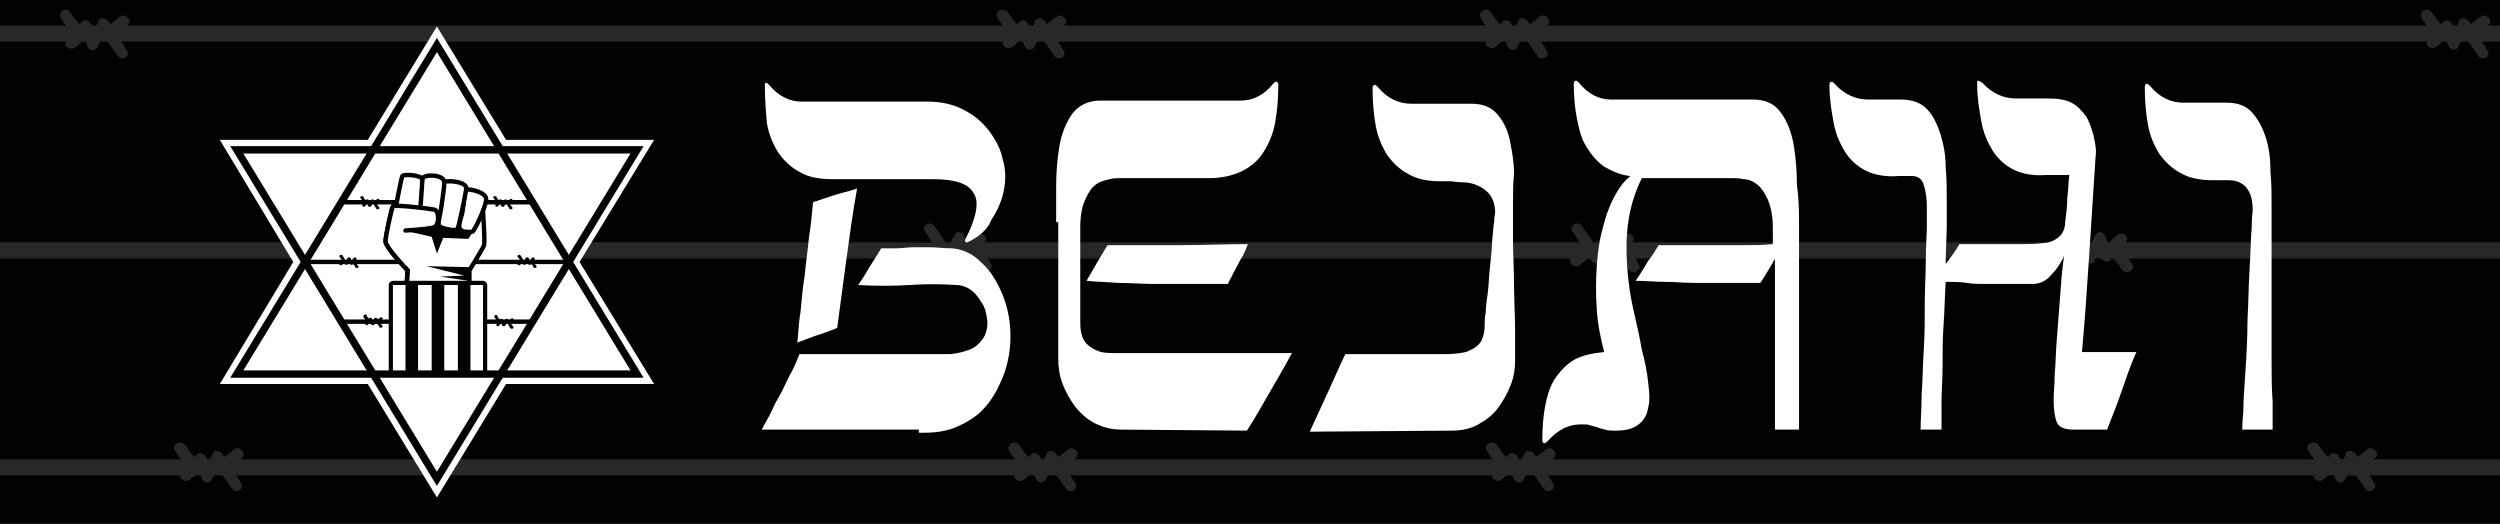 <?xml version="1.0" encoding="utf-8"?>
<!-- Generator: Adobe Illustrator 26.0.1, SVG Export Plug-In . SVG Version: 6.00 Build 0)  -->
<svg version="1.1" id="Слой_1" xmlns="http://www.w3.org/2000/svg" xmlns:xlink="http://www.w3.org/1999/xlink" x="0px" y="0px"
	 viewBox="0 0 238.6 50" style="enable-background:new 0 0 238.6 50;" xml:space="preserve">
<style type="text/css">
	.st0{fill:#020203;}
	.st1{opacity:0.15;}
	.st2{fill:none;stroke:#FFFFFF;stroke-width:1.54;stroke-linecap:round;stroke-linejoin:round;stroke-miterlimit:10;}
	.st3{fill:#FFFFFF;}
	.st4{fill:none;stroke:#FFFFFF;stroke-width:0.704;stroke-miterlimit:10;}
	.st5{clip-path:url(#SVGID_00000021079876178534871820000005383572666674248617_);}
	.st6{fill:none;stroke:#020203;stroke-width:0.422;stroke-linecap:round;stroke-linejoin:round;stroke-miterlimit:10;}
	.st7{fill:#FFFFFF;stroke:#020203;stroke-width:0.422;stroke-linecap:round;stroke-linejoin:round;stroke-miterlimit:10;}
	.st8{fill:none;stroke:#020203;stroke-width:0.704;stroke-miterlimit:10;}
</style>
<g>
	<path class="st0" d="M-6.6-76.7V180H250V-76.7H-6.6z"/>
	<g class="st1">
		<line class="st2" x1="-6.6" y1="3.2" x2="250" y2="3.2"/>
		<line class="st2" x1="250" y1="44.6" x2="-6.6" y2="44.6"/>
		<line class="st2" x1="-6.6" y1="23.9" x2="250" y2="23.9"/>
		<path class="st3" d="M94.6,25.2c-0.3-0.5-0.6-1-1.1-1.3c0.2-0.3,0.4-0.6,0.5-0.8c0.4-0.6-0.4-1-0.8-0.7c-0.4,0.3-0.7,0.6-0.9,1
			c-0.1-0.2-0.1-0.4-0.2-0.7c-0.1-0.5-0.7-0.8-1-0.3c-0.2,0.4-0.4,0.8-0.6,1.1c0,0,0,0,0,0c-0.4-0.6-0.8-1.2-1.3-1.9
			c-0.4-0.6-1.3-0.1-0.9,0.5c0.3,0.5,0.6,1,1,1.5c-0.4,0.3-0.7,0.6-1.1,0.9c-0.5,0.5,0.3,1.2,0.8,0.8c0.3-0.3,0.6-0.5,0.9-0.7
			c0.1,0.1,0.1,0.2,0.2,0.3c0.2,0.3,0.8,0.4,0.9,0c0.1-0.3,0.3-0.6,0.4-0.8c0.1,0.2,0.2,0.4,0.3,0.6c0.2,0.3,0.7,0.4,0.9,0
			c0,0,0-0.1,0.1-0.1c0.4,0.3,0.6,0.7,0.9,1.1C94,26.3,94.9,25.8,94.6,25.2z"/>
		<path class="st3" d="M156.4,25.2c-0.3-0.5-0.6-1-1.1-1.3c0.2-0.3,0.4-0.6,0.5-0.8c0.4-0.6-0.4-1-0.8-0.7c-0.4,0.3-0.7,0.6-0.9,1
			c-0.1-0.2-0.1-0.4-0.2-0.7c-0.1-0.5-0.7-0.8-1-0.3c-0.2,0.4-0.4,0.8-0.6,1.1c0,0,0,0,0,0c-0.4-0.6-0.8-1.2-1.3-1.9
			c-0.4-0.6-1.3-0.1-0.9,0.5c0.3,0.5,0.6,1,1,1.5c-0.4,0.3-0.7,0.6-1.1,0.9c-0.5,0.5,0.3,1.2,0.8,0.8c0.3-0.3,0.6-0.5,0.9-0.7
			c0.1,0.1,0.1,0.2,0.2,0.3c0.2,0.3,0.8,0.4,0.9,0c0.1-0.3,0.3-0.6,0.4-0.8c0.1,0.2,0.2,0.4,0.3,0.6c0.2,0.3,0.7,0.4,0.9,0
			c0,0,0-0.1,0.1-0.1c0.4,0.3,0.6,0.7,0.9,1.1C155.8,26.3,156.8,25.8,156.4,25.2z"/>
		<g>
			<path class="st3" d="M46.3,25.2c-0.3-0.5-0.6-1-1.1-1.3c0.2-0.3,0.4-0.6,0.5-0.8c0.4-0.6-0.4-1-0.8-0.7c-0.4,0.3-0.7,0.6-0.9,1
				c-0.1-0.2-0.1-0.4-0.2-0.7c-0.1-0.5-0.7-0.8-1-0.3c-0.2,0.4-0.4,0.8-0.6,1.1c0,0,0,0,0,0c-0.4-0.6-0.8-1.2-1.3-1.9
				c-0.4-0.6-1.3-0.1-0.9,0.5c0.3,0.5,0.6,1,1,1.5c-0.4,0.3-0.7,0.6-1.1,0.9c-0.5,0.5,0.3,1.2,0.8,0.8c0.3-0.3,0.6-0.5,0.9-0.7
				c0.1,0.1,0.1,0.2,0.2,0.3c0.2,0.3,0.8,0.4,0.9,0c0.1-0.3,0.3-0.6,0.4-0.8c0.1,0.2,0.2,0.4,0.3,0.6c0.2,0.3,0.7,0.4,0.9,0
				c0,0,0-0.1,0.1-0.1c0.4,0.3,0.6,0.7,0.9,1.1C45.7,26.3,46.6,25.8,46.3,25.2z"/>
			<path class="st3" d="M203.5,25.2c-0.3-0.5-0.6-1-1.1-1.3c0.2-0.3,0.4-0.6,0.5-0.8c0.4-0.6-0.4-1-0.8-0.7c-0.4,0.3-0.7,0.6-0.9,1
				c-0.1-0.2-0.1-0.4-0.2-0.7c-0.1-0.5-0.7-0.8-1-0.3c-0.2,0.4-0.4,0.8-0.6,1.1c0,0,0,0,0,0c-0.4-0.6-0.8-1.2-1.3-1.9
				c-0.4-0.6-1.3-0.1-0.9,0.5c0.3,0.5,0.6,1,1,1.5c-0.4,0.3-0.7,0.6-1.1,0.9c-0.5,0.5,0.3,1.2,0.8,0.8c0.3-0.3,0.6-0.5,0.9-0.7
				c0.1,0.1,0.1,0.2,0.2,0.3c0.2,0.3,0.8,0.4,0.9,0c0.1-0.3,0.3-0.6,0.4-0.8c0.1,0.2,0.2,0.4,0.3,0.6c0.2,0.3,0.7,0.4,0.9,0
				c0,0,0-0.1,0.1-0.1c0.4,0.3,0.6,0.7,0.9,1.1C202.9,26.3,203.9,25.8,203.5,25.2z"/>
		</g>
		<path class="st3" d="M141.9,43c0.3,0.5,0.6,1,1.1,1.3c-0.2,0.3-0.4,0.6-0.5,0.8c-0.4,0.6,0.4,1,0.8,0.7c0.4-0.3,0.7-0.6,0.9-1
			c0.1,0.2,0.1,0.4,0.2,0.7c0.1,0.5,0.7,0.8,1,0.3c0.2-0.4,0.4-0.8,0.6-1.1c0,0,0,0,0,0c0.4,0.6,0.8,1.2,1.3,1.9
			c0.4,0.6,1.3,0.1,0.9-0.5c-0.3-0.5-0.6-1-1-1.5c0.4-0.3,0.7-0.6,1.1-0.9c0.5-0.5-0.3-1.2-0.8-0.8c-0.3,0.3-0.6,0.5-0.9,0.7
			c-0.1-0.1-0.1-0.2-0.2-0.3c-0.2-0.3-0.8-0.4-0.9,0c-0.1,0.3-0.3,0.6-0.4,0.8c-0.1-0.2-0.2-0.4-0.3-0.6c-0.2-0.3-0.7-0.4-0.9,0
			c0,0,0,0.1-0.1,0.1c-0.4-0.3-0.6-0.7-0.9-1.1C142.5,41.9,141.5,42.4,141.9,43z"/>
		<g>
			<path class="st3" d="M220.3,43c0.3,0.5,0.6,1,1.1,1.3c-0.2,0.3-0.4,0.6-0.5,0.8c-0.4,0.6,0.4,1,0.8,0.7c0.4-0.3,0.7-0.6,0.9-1
				c0.1,0.2,0.1,0.4,0.2,0.7c0.1,0.5,0.7,0.8,1,0.3c0.2-0.4,0.4-0.8,0.6-1.1c0,0,0,0,0,0c0.4,0.6,0.8,1.2,1.3,1.9
				c0.4,0.6,1.3,0.1,0.9-0.5c-0.3-0.5-0.6-1-1-1.5c0.4-0.3,0.7-0.6,1.1-0.9c0.5-0.5-0.3-1.2-0.8-0.8c-0.3,0.3-0.6,0.5-0.9,0.7
				c-0.1-0.1-0.1-0.2-0.2-0.3c-0.2-0.3-0.8-0.4-0.9,0c-0.1,0.3-0.3,0.6-0.4,0.8c-0.1-0.2-0.2-0.4-0.3-0.6c-0.2-0.3-0.7-0.4-0.9,0
				c0,0,0,0.1-0.1,0.1c-0.4-0.3-0.6-0.7-0.9-1.1C220.9,41.9,219.9,42.4,220.3,43z"/>
			<path class="st3" d="M16.7,43c0.3,0.5,0.6,1,1.1,1.3c-0.2,0.3-0.4,0.6-0.5,0.8c-0.4,0.6,0.4,1,0.8,0.7c0.4-0.3,0.7-0.6,0.9-1
				c0.1,0.2,0.1,0.4,0.2,0.7c0.1,0.5,0.7,0.8,1,0.3c0.2-0.4,0.4-0.8,0.6-1.1c0,0,0,0,0,0c0.4,0.6,0.8,1.2,1.3,1.9
				c0.4,0.6,1.3,0.1,0.9-0.5c-0.3-0.5-0.6-1-1-1.5c0.4-0.3,0.7-0.6,1.1-0.9c0.5-0.5-0.3-1.2-0.8-0.8c-0.3,0.3-0.6,0.5-0.9,0.7
				c-0.1-0.1-0.1-0.2-0.2-0.3c-0.2-0.3-0.8-0.4-0.9,0c-0.1,0.3-0.3,0.6-0.4,0.8c-0.1-0.2-0.2-0.4-0.3-0.6c-0.2-0.3-0.7-0.4-0.9,0
				c0,0,0,0.1-0.1,0.1c-0.4-0.3-0.6-0.7-0.9-1.1C17.3,41.9,16.3,42.4,16.7,43z"/>
		</g>
		<path class="st3" d="M96.3,43c0.3,0.5,0.6,1,1.1,1.3c-0.2,0.3-0.4,0.6-0.5,0.8c-0.4,0.6,0.4,1,0.8,0.7c0.4-0.3,0.7-0.6,0.9-1
			c0.1,0.2,0.1,0.4,0.2,0.7c0.1,0.5,0.7,0.8,1,0.3c0.2-0.4,0.4-0.8,0.6-1.1c0,0,0,0,0,0c0.4,0.6,0.8,1.2,1.3,1.9
			c0.4,0.6,1.3,0.1,0.9-0.5c-0.3-0.5-0.6-1-1-1.5c0.4-0.3,0.7-0.6,1.1-0.9c0.5-0.5-0.3-1.2-0.8-0.8c-0.3,0.3-0.6,0.5-0.9,0.7
			c-0.1-0.1-0.1-0.2-0.2-0.3c-0.2-0.3-0.8-0.4-0.9,0c-0.1,0.3-0.3,0.6-0.4,0.8c-0.1-0.2-0.2-0.4-0.3-0.6c-0.2-0.3-0.7-0.4-0.9,0
			c0,0,0,0.1-0.1,0.1c-0.4-0.3-0.6-0.7-0.9-1.1C96.9,41.9,96,42.4,96.3,43z"/>
		<path class="st3" d="M141.3,1.7c0.3,0.5,0.6,1,1.1,1.3c-0.2,0.3-0.4,0.6-0.5,0.8c-0.4,0.6,0.4,1,0.8,0.7c0.4-0.3,0.7-0.6,0.9-1
			c0.1,0.2,0.1,0.4,0.2,0.7c0.1,0.5,0.7,0.8,1,0.3c0.2-0.4,0.4-0.8,0.6-1.1c0,0,0,0,0,0c0.4,0.6,0.8,1.2,1.3,1.9
			c0.4,0.6,1.3,0.1,0.9-0.5c-0.3-0.5-0.6-1-1-1.5c0.4-0.3,0.7-0.6,1.1-0.9c0.5-0.5-0.3-1.2-0.8-0.8c-0.3,0.3-0.6,0.5-0.9,0.7
			c-0.1-0.1-0.1-0.2-0.2-0.3c-0.2-0.3-0.8-0.4-0.9,0c-0.1,0.3-0.3,0.6-0.4,0.8c-0.1-0.2-0.2-0.4-0.3-0.6c-0.2-0.3-0.7-0.4-0.9,0
			c0,0,0,0.1-0.1,0.1c-0.4-0.3-0.6-0.7-0.9-1.1C141.9,0.6,141,1.1,141.3,1.7z"/>
		<path class="st3" d="M95.2,1.7c0.3,0.5,0.6,1,1.1,1.3c-0.2,0.3-0.4,0.6-0.5,0.8c-0.4,0.6,0.4,1,0.8,0.7c0.4-0.3,0.7-0.6,0.9-1
			c0.1,0.2,0.1,0.4,0.2,0.7c0.1,0.5,0.7,0.8,1,0.3c0.2-0.4,0.4-0.8,0.6-1.1c0,0,0,0,0,0c0.4,0.6,0.8,1.2,1.3,1.9
			c0.4,0.6,1.3,0.1,0.9-0.5c-0.3-0.5-0.6-1-1-1.5c0.4-0.3,0.7-0.6,1.1-0.9c0.5-0.5-0.3-1.2-0.8-0.8c-0.3,0.3-0.6,0.5-0.9,0.7
			c-0.1-0.1-0.1-0.2-0.2-0.3c-0.2-0.3-0.8-0.4-0.9,0c-0.1,0.3-0.3,0.6-0.4,0.8c-0.1-0.2-0.2-0.4-0.3-0.6c-0.2-0.3-0.7-0.4-0.9,0
			c0,0,0,0.1-0.1,0.1c-0.4-0.3-0.6-0.7-0.9-1.1C95.8,0.6,94.8,1.1,95.2,1.7z"/>
		<g>
			<path class="st3" d="M231.1,1.7c0.3,0.5,0.6,1,1.1,1.3c-0.2,0.3-0.4,0.6-0.5,0.8c-0.4,0.6,0.4,1,0.8,0.7c0.4-0.3,0.7-0.6,0.9-1
				c0.1,0.2,0.1,0.4,0.2,0.7c0.1,0.5,0.7,0.8,1,0.3c0.2-0.4,0.4-0.8,0.6-1.1c0,0,0,0,0,0c0.4,0.6,0.8,1.2,1.3,1.9
				c0.4,0.6,1.3,0.1,0.9-0.5c-0.3-0.5-0.6-1-1-1.5c0.4-0.3,0.7-0.6,1.1-0.9c0.5-0.5-0.3-1.2-0.8-0.8c-0.3,0.3-0.6,0.5-0.9,0.7
				c-0.1-0.1-0.1-0.2-0.2-0.3c-0.2-0.3-0.8-0.4-0.9,0c-0.1,0.3-0.3,0.6-0.4,0.8c-0.1-0.2-0.2-0.4-0.3-0.6c-0.2-0.3-0.7-0.4-0.9,0
				c0,0,0,0.1-0.1,0.1c-0.4-0.3-0.6-0.7-0.9-1.1C231.7,0.6,230.8,1.1,231.1,1.7z"/>
			<path class="st3" d="M5.8,1.7c0.3,0.5,0.6,1,1.1,1.3C6.7,3.3,6.5,3.6,6.3,3.9C6,4.4,6.7,4.9,7.2,4.5c0.4-0.3,0.7-0.6,0.9-1
				C8.2,3.8,8.2,4,8.3,4.2C8.3,4.8,9,5,9.3,4.5c0.2-0.4,0.4-0.8,0.6-1.1c0,0,0,0,0,0c0.4,0.6,0.8,1.2,1.3,1.9
				c0.4,0.6,1.3,0.1,0.9-0.5c-0.3-0.5-0.6-1-1-1.5c0.4-0.3,0.7-0.6,1.1-0.9c0.5-0.5-0.3-1.2-0.8-0.8c-0.3,0.3-0.6,0.5-0.9,0.7
				c-0.1-0.1-0.1-0.2-0.2-0.3c-0.2-0.3-0.8-0.4-0.9,0C9.3,2.3,9.1,2.5,9,2.8C8.9,2.6,8.7,2.4,8.6,2.2c-0.2-0.3-0.7-0.4-0.9,0
				c0,0,0,0.1-0.1,0.1C7.3,2,7,1.6,6.7,1.2C6.4,0.6,5.5,1.1,5.8,1.7z"/>
		</g>
		<line class="st2" x1="-6.6" y1="65.3" x2="250" y2="65.3"/>
		<line class="st2" x1="-6.6" y1="-58.9" x2="250" y2="-58.9"/>
		<line class="st2" x1="250" y1="-17.5" x2="-6.6" y2="-17.5"/>
		<line class="st2" x1="-6.6" y1="-38.2" x2="250" y2="-38.2"/>
		<path class="st3" d="M94.6-36.9c-0.3-0.5-0.6-1-1.1-1.3c0.2-0.3,0.4-0.6,0.5-0.8c0.4-0.6-0.4-1-0.8-0.7c-0.4,0.3-0.7,0.6-0.9,1
			c-0.1-0.2-0.1-0.4-0.2-0.7c-0.1-0.5-0.7-0.8-1-0.3c-0.2,0.4-0.4,0.8-0.6,1.1c0,0,0,0,0,0c-0.4-0.6-0.8-1.2-1.3-1.9
			c-0.4-0.6-1.3-0.1-0.9,0.5c0.3,0.5,0.6,1,1,1.5c-0.4,0.3-0.7,0.6-1.1,0.9c-0.5,0.5,0.3,1.2,0.8,0.8c0.3-0.3,0.6-0.5,0.9-0.7
			c0.1,0.1,0.1,0.2,0.2,0.3c0.2,0.3,0.8,0.4,0.9,0c0.1-0.3,0.3-0.6,0.4-0.8c0.1,0.2,0.2,0.4,0.3,0.6c0.2,0.3,0.7,0.4,0.9,0
			c0,0,0-0.1,0.1-0.1c0.4,0.3,0.6,0.7,0.9,1.1C94-35.7,94.9-36.3,94.6-36.9z"/>
		<path class="st3" d="M156.4-36.9c-0.3-0.5-0.6-1-1.1-1.3c0.2-0.3,0.4-0.6,0.5-0.8c0.4-0.6-0.4-1-0.8-0.7c-0.4,0.3-0.7,0.6-0.9,1
			c-0.1-0.2-0.1-0.4-0.2-0.7c-0.1-0.5-0.7-0.8-1-0.3c-0.2,0.4-0.4,0.8-0.6,1.1c0,0,0,0,0,0c-0.4-0.6-0.8-1.2-1.3-1.9
			c-0.4-0.6-1.3-0.1-0.9,0.5c0.3,0.5,0.6,1,1,1.5c-0.4,0.3-0.7,0.6-1.1,0.9c-0.5,0.5,0.3,1.2,0.8,0.8c0.3-0.3,0.6-0.5,0.9-0.7
			c0.1,0.1,0.1,0.2,0.2,0.3c0.2,0.3,0.8,0.4,0.9,0c0.1-0.3,0.3-0.6,0.4-0.8c0.1,0.2,0.2,0.4,0.3,0.6c0.2,0.3,0.7,0.4,0.9,0
			c0,0,0-0.1,0.1-0.1c0.4,0.3,0.6,0.7,0.9,1.1C155.8-35.7,156.8-36.3,156.4-36.9z"/>
		<g>
			<path class="st3" d="M46.3-36.9c-0.3-0.5-0.6-1-1.1-1.3c0.2-0.3,0.4-0.6,0.5-0.8c0.4-0.6-0.4-1-0.8-0.7c-0.4,0.3-0.7,0.6-0.9,1
				c-0.1-0.2-0.1-0.4-0.2-0.7c-0.1-0.5-0.7-0.8-1-0.3c-0.2,0.4-0.4,0.8-0.6,1.1c0,0,0,0,0,0c-0.4-0.6-0.8-1.2-1.3-1.9
				c-0.4-0.6-1.3-0.1-0.9,0.5c0.3,0.5,0.6,1,1,1.5c-0.4,0.3-0.7,0.6-1.1,0.9c-0.5,0.5,0.3,1.2,0.8,0.8c0.3-0.3,0.6-0.5,0.9-0.7
				c0.1,0.1,0.1,0.2,0.2,0.3c0.2,0.3,0.8,0.4,0.9,0c0.1-0.3,0.3-0.6,0.4-0.8c0.1,0.2,0.2,0.4,0.3,0.6c0.2,0.3,0.7,0.4,0.9,0
				c0,0,0-0.1,0.1-0.1c0.4,0.3,0.6,0.7,0.9,1.1C45.7-35.7,46.6-36.3,46.3-36.9z"/>
			<path class="st3" d="M203.5-36.9c-0.3-0.5-0.6-1-1.1-1.3c0.2-0.3,0.4-0.6,0.5-0.8c0.4-0.6-0.4-1-0.8-0.7c-0.4,0.3-0.7,0.6-0.9,1
				c-0.1-0.2-0.1-0.4-0.2-0.7c-0.1-0.5-0.7-0.8-1-0.3c-0.2,0.4-0.4,0.8-0.6,1.1c0,0,0,0,0,0c-0.4-0.6-0.8-1.2-1.3-1.9
				c-0.4-0.6-1.3-0.1-0.9,0.5c0.3,0.5,0.6,1,1,1.5c-0.4,0.3-0.7,0.6-1.1,0.9c-0.5,0.5,0.3,1.2,0.8,0.8c0.3-0.3,0.6-0.5,0.9-0.7
				c0.1,0.1,0.1,0.2,0.2,0.3c0.2,0.3,0.8,0.4,0.9,0c0.1-0.3,0.3-0.6,0.4-0.8c0.1,0.2,0.2,0.4,0.3,0.6c0.2,0.3,0.7,0.4,0.9,0
				c0,0,0-0.1,0.1-0.1c0.4,0.3,0.6,0.7,0.9,1.1C202.9-35.7,203.9-36.3,203.5-36.9z"/>
		</g>
		<path class="st3" d="M141.9-19.1c0.3,0.5,0.6,1,1.1,1.3c-0.2,0.3-0.4,0.6-0.5,0.8c-0.4,0.6,0.4,1,0.8,0.7c0.4-0.3,0.7-0.6,0.9-1
			c0.1,0.2,0.1,0.4,0.2,0.7c0.1,0.5,0.7,0.8,1,0.3c0.2-0.4,0.4-0.8,0.6-1.1c0,0,0,0,0,0c0.4,0.6,0.8,1.2,1.3,1.9
			c0.4,0.6,1.3,0.1,0.9-0.5c-0.3-0.5-0.6-1-1-1.5c0.4-0.3,0.7-0.6,1.1-0.9c0.5-0.5-0.3-1.2-0.8-0.8c-0.3,0.3-0.6,0.5-0.9,0.7
			c-0.1-0.1-0.1-0.2-0.2-0.3c-0.2-0.3-0.8-0.4-0.9,0c-0.1,0.3-0.3,0.6-0.4,0.8c-0.1-0.2-0.2-0.4-0.3-0.6c-0.2-0.3-0.7-0.4-0.9,0
			c0,0,0,0.1-0.1,0.1c-0.4-0.3-0.6-0.7-0.9-1.1C142.5-20.2,141.5-19.7,141.9-19.1z"/>
		<g>
			<path class="st3" d="M220.3-19.1c0.3,0.5,0.6,1,1.1,1.3c-0.2,0.3-0.4,0.6-0.5,0.8c-0.4,0.6,0.4,1,0.8,0.7c0.4-0.3,0.7-0.6,0.9-1
				c0.1,0.2,0.1,0.4,0.2,0.7c0.1,0.5,0.7,0.8,1,0.3c0.2-0.4,0.4-0.8,0.6-1.1c0,0,0,0,0,0c0.4,0.6,0.8,1.2,1.3,1.9
				c0.4,0.6,1.3,0.1,0.9-0.5c-0.3-0.5-0.6-1-1-1.5c0.4-0.3,0.7-0.6,1.1-0.9c0.5-0.5-0.3-1.2-0.8-0.8c-0.3,0.3-0.6,0.5-0.9,0.7
				c-0.1-0.1-0.1-0.2-0.2-0.3c-0.2-0.3-0.8-0.4-0.9,0c-0.1,0.3-0.3,0.6-0.4,0.8c-0.1-0.2-0.2-0.4-0.3-0.6c-0.2-0.3-0.7-0.4-0.9,0
				c0,0,0,0.1-0.1,0.1c-0.4-0.3-0.6-0.7-0.9-1.1C220.9-20.2,219.9-19.7,220.3-19.1z"/>
			<path class="st3" d="M16.7-19.1c0.3,0.5,0.6,1,1.1,1.3c-0.2,0.3-0.4,0.6-0.5,0.8c-0.4,0.6,0.4,1,0.8,0.7c0.4-0.3,0.7-0.6,0.9-1
				c0.1,0.2,0.1,0.4,0.2,0.7c0.1,0.5,0.7,0.8,1,0.3c0.2-0.4,0.4-0.8,0.6-1.1c0,0,0,0,0,0c0.4,0.6,0.8,1.2,1.3,1.9
				c0.4,0.6,1.3,0.1,0.9-0.5c-0.3-0.5-0.6-1-1-1.5c0.4-0.3,0.7-0.6,1.1-0.9c0.5-0.5-0.3-1.2-0.8-0.8c-0.3,0.3-0.6,0.5-0.9,0.7
				c-0.1-0.1-0.1-0.2-0.2-0.3c-0.2-0.3-0.8-0.4-0.9,0c-0.1,0.3-0.3,0.6-0.4,0.8c-0.1-0.2-0.2-0.4-0.3-0.6c-0.2-0.3-0.7-0.4-0.9,0
				c0,0,0,0.1-0.1,0.1c-0.4-0.3-0.6-0.7-0.9-1.1C17.3-20.2,16.3-19.7,16.7-19.1z"/>
		</g>
		<path class="st3" d="M96.3-19.1c0.3,0.5,0.6,1,1.1,1.3c-0.2,0.3-0.4,0.6-0.5,0.8c-0.4,0.6,0.4,1,0.8,0.7c0.4-0.3,0.7-0.6,0.9-1
			c0.1,0.2,0.1,0.4,0.2,0.7c0.1,0.5,0.7,0.8,1,0.3c0.2-0.4,0.4-0.8,0.6-1.1c0,0,0,0,0,0c0.4,0.6,0.8,1.2,1.3,1.9
			c0.4,0.6,1.3,0.1,0.9-0.5c-0.3-0.5-0.6-1-1-1.5c0.4-0.3,0.7-0.6,1.1-0.9c0.5-0.5-0.3-1.2-0.8-0.8c-0.3,0.3-0.6,0.5-0.9,0.7
			c-0.1-0.1-0.1-0.2-0.2-0.3c-0.2-0.3-0.8-0.4-0.9,0c-0.1,0.3-0.3,0.6-0.4,0.8c-0.1-0.2-0.2-0.4-0.3-0.6c-0.2-0.3-0.7-0.4-0.9,0
			c0,0,0,0.1-0.1,0.1c-0.4-0.3-0.6-0.7-0.9-1.1C96.9-20.2,96-19.7,96.3-19.1z"/>
		<path class="st3" d="M141.3-60.4c0.3,0.5,0.6,1,1.1,1.3c-0.2,0.3-0.4,0.6-0.5,0.8c-0.4,0.6,0.4,1,0.8,0.7c0.4-0.3,0.7-0.6,0.9-1
			c0.1,0.2,0.1,0.4,0.2,0.7c0.1,0.5,0.7,0.8,1,0.3c0.2-0.4,0.4-0.8,0.6-1.1c0,0,0,0,0,0c0.4,0.6,0.8,1.2,1.3,1.9
			c0.4,0.6,1.3,0.1,0.9-0.5c-0.3-0.5-0.6-1-1-1.5c0.4-0.3,0.7-0.6,1.1-0.9c0.5-0.5-0.3-1.2-0.8-0.8c-0.3,0.3-0.6,0.5-0.9,0.7
			c-0.1-0.1-0.1-0.2-0.2-0.3c-0.2-0.3-0.8-0.4-0.9,0c-0.1,0.3-0.3,0.6-0.4,0.8c-0.1-0.2-0.2-0.4-0.3-0.6c-0.2-0.3-0.7-0.4-0.9,0
			c0,0,0,0.1-0.1,0.1c-0.4-0.3-0.6-0.7-0.9-1.1C141.9-61.5,141-61,141.3-60.4z"/>
		<path class="st3" d="M95.2-60.4c0.3,0.5,0.6,1,1.1,1.3c-0.2,0.3-0.4,0.6-0.5,0.8c-0.4,0.6,0.4,1,0.8,0.7c0.4-0.3,0.7-0.6,0.9-1
			c0.1,0.2,0.1,0.4,0.2,0.7c0.1,0.5,0.7,0.8,1,0.3c0.2-0.4,0.4-0.8,0.6-1.1c0,0,0,0,0,0c0.4,0.6,0.8,1.2,1.3,1.9
			c0.4,0.6,1.3,0.1,0.9-0.5c-0.3-0.5-0.6-1-1-1.5c0.4-0.3,0.7-0.6,1.1-0.9c0.5-0.5-0.3-1.2-0.8-0.8c-0.3,0.3-0.6,0.5-0.9,0.7
			c-0.1-0.1-0.1-0.2-0.2-0.3c-0.2-0.3-0.8-0.4-0.9,0c-0.1,0.3-0.3,0.6-0.4,0.8c-0.1-0.2-0.2-0.4-0.3-0.6c-0.2-0.3-0.7-0.4-0.9,0
			c0,0,0,0.1-0.1,0.1c-0.4-0.3-0.6-0.7-0.9-1.1C95.8-61.5,94.8-61,95.2-60.4z"/>
		<g>
			<path class="st3" d="M231.1-60.4c0.3,0.5,0.6,1,1.1,1.3c-0.2,0.3-0.4,0.6-0.5,0.8c-0.4,0.6,0.4,1,0.8,0.7c0.4-0.3,0.7-0.6,0.9-1
				c0.1,0.2,0.1,0.4,0.2,0.7c0.1,0.5,0.7,0.8,1,0.3c0.2-0.4,0.4-0.8,0.6-1.1c0,0,0,0,0,0c0.4,0.6,0.8,1.2,1.3,1.9
				c0.4,0.6,1.3,0.1,0.9-0.5c-0.3-0.5-0.6-1-1-1.5c0.4-0.3,0.7-0.6,1.1-0.9c0.5-0.5-0.3-1.2-0.8-0.8c-0.3,0.3-0.6,0.5-0.9,0.7
				c-0.1-0.1-0.1-0.2-0.2-0.3c-0.2-0.3-0.8-0.4-0.9,0c-0.1,0.3-0.3,0.6-0.4,0.8c-0.1-0.2-0.2-0.4-0.3-0.6c-0.2-0.3-0.7-0.4-0.9,0
				c0,0,0,0.1-0.1,0.1c-0.4-0.3-0.6-0.7-0.9-1.1C231.7-61.5,230.8-61,231.1-60.4z"/>
			<path class="st3" d="M5.8-60.4c0.3,0.5,0.6,1,1.1,1.3c-0.2,0.3-0.4,0.6-0.5,0.8c-0.4,0.6,0.4,1,0.8,0.7c0.4-0.3,0.7-0.6,0.9-1
				c0.1,0.2,0.1,0.4,0.2,0.7c0.1,0.5,0.7,0.8,1,0.3c0.2-0.4,0.4-0.8,0.6-1.1c0,0,0,0,0,0c0.4,0.6,0.8,1.2,1.3,1.9
				c0.4,0.6,1.3,0.1,0.9-0.5c-0.3-0.5-0.6-1-1-1.5c0.4-0.3,0.7-0.6,1.1-0.9c0.5-0.5-0.3-1.2-0.8-0.8c-0.3,0.3-0.6,0.5-0.9,0.7
				c-0.1-0.1-0.1-0.2-0.2-0.3c-0.2-0.3-0.8-0.4-0.9,0c-0.1,0.3-0.3,0.6-0.4,0.8c-0.1-0.2-0.2-0.4-0.3-0.6c-0.2-0.3-0.7-0.4-0.9,0
				c0,0,0,0.1-0.1,0.1c-0.4-0.3-0.6-0.7-0.9-1.1C6.4-61.5,5.5-61,5.8-60.4z"/>
		</g>
		<line class="st2" x1="250" y1="106.7" x2="-6.6" y2="106.7"/>
		<line class="st2" x1="-6.6" y1="86" x2="250" y2="86"/>
		<path class="st3" d="M94.6,87.2c-0.3-0.5-0.6-1-1.1-1.3c0.2-0.3,0.4-0.6,0.5-0.8c0.4-0.6-0.4-1-0.8-0.7c-0.4,0.3-0.7,0.6-0.9,1
			c-0.1-0.2-0.1-0.4-0.2-0.7c-0.1-0.5-0.7-0.8-1-0.3c-0.2,0.4-0.4,0.8-0.6,1.1c0,0,0,0,0,0c-0.4-0.6-0.8-1.2-1.3-1.9
			c-0.4-0.6-1.3-0.1-0.9,0.5c0.3,0.5,0.6,1,1,1.5c-0.4,0.3-0.7,0.6-1.1,0.9c-0.5,0.5,0.3,1.2,0.8,0.8c0.3-0.3,0.6-0.5,0.9-0.7
			c0.1,0.1,0.1,0.2,0.2,0.3c0.2,0.3,0.8,0.4,0.9,0c0.1-0.3,0.3-0.6,0.4-0.8c0.1,0.2,0.2,0.4,0.3,0.6c0.2,0.3,0.7,0.4,0.9,0
			c0,0,0-0.1,0.1-0.1c0.4,0.3,0.6,0.7,0.9,1.1C94,88.4,94.9,87.9,94.6,87.2z"/>
		<path class="st3" d="M156.4,87.2c-0.3-0.5-0.6-1-1.1-1.3c0.2-0.3,0.4-0.6,0.5-0.8c0.4-0.6-0.4-1-0.8-0.7c-0.4,0.3-0.7,0.6-0.9,1
			c-0.1-0.2-0.1-0.4-0.2-0.7c-0.1-0.5-0.7-0.8-1-0.3c-0.2,0.4-0.4,0.8-0.6,1.1c0,0,0,0,0,0c-0.4-0.6-0.8-1.2-1.3-1.9
			c-0.4-0.6-1.3-0.1-0.9,0.5c0.3,0.5,0.6,1,1,1.5c-0.4,0.3-0.7,0.6-1.1,0.9c-0.5,0.5,0.3,1.2,0.8,0.8c0.3-0.3,0.6-0.5,0.9-0.7
			c0.1,0.1,0.1,0.2,0.2,0.3c0.2,0.3,0.8,0.4,0.9,0c0.1-0.3,0.3-0.6,0.4-0.8c0.1,0.2,0.2,0.4,0.3,0.6c0.2,0.3,0.7,0.4,0.9,0
			c0,0,0-0.1,0.1-0.1c0.4,0.3,0.6,0.7,0.9,1.1C155.8,88.4,156.8,87.9,156.4,87.2z"/>
		<g>
			<path class="st3" d="M46.3,87.2c-0.3-0.5-0.6-1-1.1-1.3c0.2-0.3,0.4-0.6,0.5-0.8c0.4-0.6-0.4-1-0.8-0.7c-0.4,0.3-0.7,0.6-0.9,1
				c-0.1-0.2-0.1-0.4-0.2-0.7c-0.1-0.5-0.7-0.8-1-0.3c-0.2,0.4-0.4,0.8-0.6,1.1c0,0,0,0,0,0c-0.4-0.6-0.8-1.2-1.3-1.9
				c-0.4-0.6-1.3-0.1-0.9,0.5c0.3,0.5,0.6,1,1,1.5c-0.4,0.3-0.7,0.6-1.1,0.9c-0.5,0.5,0.3,1.2,0.8,0.8c0.3-0.3,0.6-0.5,0.9-0.7
				c0.1,0.1,0.1,0.2,0.2,0.3c0.2,0.3,0.8,0.4,0.9,0c0.1-0.3,0.3-0.6,0.4-0.8c0.1,0.2,0.2,0.4,0.3,0.6c0.2,0.3,0.7,0.4,0.9,0
				c0,0,0-0.1,0.1-0.1c0.4,0.3,0.6,0.7,0.9,1.1C45.7,88.4,46.6,87.9,46.3,87.2z"/>
			<path class="st3" d="M203.5,87.2c-0.3-0.5-0.6-1-1.1-1.3c0.2-0.3,0.4-0.6,0.5-0.8c0.4-0.6-0.4-1-0.8-0.7c-0.4,0.3-0.7,0.6-0.9,1
				c-0.1-0.2-0.1-0.4-0.2-0.7c-0.1-0.5-0.7-0.8-1-0.3c-0.2,0.4-0.4,0.8-0.6,1.1c0,0,0,0,0,0c-0.4-0.6-0.8-1.2-1.3-1.9
				c-0.4-0.6-1.3-0.1-0.9,0.5c0.3,0.5,0.6,1,1,1.5c-0.4,0.3-0.7,0.6-1.1,0.9c-0.5,0.5,0.3,1.2,0.8,0.8c0.3-0.3,0.6-0.5,0.9-0.7
				c0.1,0.1,0.1,0.2,0.2,0.3c0.2,0.3,0.8,0.4,0.9,0c0.1-0.3,0.3-0.6,0.4-0.8c0.1,0.2,0.2,0.4,0.3,0.6c0.2,0.3,0.7,0.4,0.9,0
				c0,0,0-0.1,0.1-0.1c0.4,0.3,0.6,0.7,0.9,1.1C202.9,88.4,203.9,87.9,203.5,87.2z"/>
		</g>
		<path class="st3" d="M141.9,105.1c0.3,0.5,0.6,1,1.1,1.3c-0.2,0.3-0.4,0.6-0.5,0.8c-0.4,0.6,0.4,1,0.8,0.7c0.4-0.3,0.7-0.6,0.9-1
			c0.1,0.2,0.1,0.4,0.2,0.7c0.1,0.5,0.7,0.8,1,0.3c0.2-0.4,0.4-0.8,0.6-1.1c0,0,0,0,0,0c0.4,0.6,0.8,1.2,1.3,1.9
			c0.4,0.6,1.3,0.1,0.9-0.5c-0.3-0.5-0.6-1-1-1.5c0.4-0.3,0.7-0.6,1.1-0.9c0.5-0.5-0.3-1.2-0.8-0.8c-0.3,0.3-0.6,0.5-0.9,0.7
			c-0.1-0.1-0.1-0.2-0.2-0.3c-0.2-0.3-0.8-0.4-0.9,0c-0.1,0.3-0.3,0.6-0.4,0.8c-0.1-0.2-0.2-0.4-0.3-0.6c-0.2-0.3-0.7-0.4-0.9,0
			c0,0,0,0.1-0.1,0.1c-0.4-0.3-0.6-0.7-0.9-1.1C142.5,103.9,141.5,104.5,141.9,105.1z"/>
		<g>
			<path class="st3" d="M220.3,105.1c0.3,0.5,0.6,1,1.1,1.3c-0.2,0.3-0.4,0.6-0.5,0.8c-0.4,0.6,0.4,1,0.8,0.7c0.4-0.3,0.7-0.6,0.9-1
				c0.1,0.2,0.1,0.4,0.2,0.7c0.1,0.5,0.7,0.8,1,0.3c0.2-0.4,0.4-0.8,0.6-1.1c0,0,0,0,0,0c0.4,0.6,0.8,1.2,1.3,1.9
				c0.4,0.6,1.3,0.1,0.9-0.5c-0.3-0.5-0.6-1-1-1.5c0.4-0.3,0.7-0.6,1.1-0.9c0.5-0.5-0.3-1.2-0.8-0.8c-0.3,0.3-0.6,0.5-0.9,0.7
				c-0.1-0.1-0.1-0.2-0.2-0.3c-0.2-0.3-0.8-0.4-0.9,0c-0.1,0.3-0.3,0.6-0.4,0.8c-0.1-0.2-0.2-0.4-0.3-0.6c-0.2-0.3-0.7-0.4-0.9,0
				c0,0,0,0.1-0.1,0.1c-0.4-0.3-0.6-0.7-0.9-1.1C220.9,103.9,219.9,104.5,220.3,105.1z"/>
			<path class="st3" d="M16.7,105.1c0.3,0.5,0.6,1,1.1,1.3c-0.2,0.3-0.4,0.6-0.5,0.8c-0.4,0.6,0.4,1,0.8,0.7c0.4-0.3,0.7-0.6,0.9-1
				c0.1,0.2,0.1,0.4,0.2,0.7c0.1,0.5,0.7,0.8,1,0.3c0.2-0.4,0.4-0.8,0.6-1.1c0,0,0,0,0,0c0.4,0.6,0.8,1.2,1.3,1.9
				c0.4,0.6,1.3,0.1,0.9-0.5c-0.3-0.5-0.6-1-1-1.5c0.4-0.3,0.7-0.6,1.1-0.9c0.5-0.5-0.3-1.2-0.8-0.8c-0.3,0.3-0.6,0.5-0.9,0.7
				c-0.1-0.1-0.1-0.2-0.2-0.3c-0.2-0.3-0.8-0.4-0.9,0c-0.1,0.3-0.3,0.6-0.4,0.8c-0.1-0.2-0.2-0.4-0.3-0.6c-0.2-0.3-0.7-0.4-0.9,0
				c0,0,0,0.1-0.1,0.1c-0.4-0.3-0.6-0.7-0.9-1.1C17.3,103.9,16.3,104.5,16.7,105.1z"/>
		</g>
		<path class="st3" d="M96.3,105.1c0.3,0.5,0.6,1,1.1,1.3c-0.2,0.3-0.4,0.6-0.5,0.8c-0.4,0.6,0.4,1,0.8,0.7c0.4-0.3,0.7-0.6,0.9-1
			c0.1,0.2,0.1,0.4,0.2,0.7c0.1,0.5,0.7,0.8,1,0.3c0.2-0.4,0.4-0.8,0.6-1.1c0,0,0,0,0,0c0.4,0.6,0.8,1.2,1.3,1.9
			c0.4,0.6,1.3,0.1,0.9-0.5c-0.3-0.5-0.6-1-1-1.5c0.4-0.3,0.7-0.6,1.1-0.9c0.5-0.5-0.3-1.2-0.8-0.8c-0.3,0.3-0.6,0.5-0.9,0.7
			c-0.1-0.1-0.1-0.2-0.2-0.3c-0.2-0.3-0.8-0.4-0.9,0c-0.1,0.3-0.3,0.6-0.4,0.8c-0.1-0.2-0.2-0.4-0.3-0.6c-0.2-0.3-0.7-0.4-0.9,0
			c0,0,0,0.1-0.1,0.1c-0.4-0.3-0.6-0.7-0.9-1.1C96.9,103.9,96,104.5,96.3,105.1z"/>
		<path class="st3" d="M141.3,63.8c0.3,0.5,0.6,1,1.1,1.3c-0.2,0.3-0.4,0.6-0.5,0.8c-0.4,0.6,0.4,1,0.8,0.7c0.4-0.3,0.7-0.6,0.9-1
			c0.1,0.2,0.1,0.4,0.2,0.7c0.1,0.5,0.7,0.8,1,0.3c0.2-0.4,0.4-0.8,0.6-1.1c0,0,0,0,0,0c0.4,0.6,0.8,1.2,1.3,1.9
			c0.4,0.6,1.3,0.1,0.9-0.5c-0.3-0.5-0.6-1-1-1.5c0.4-0.3,0.7-0.6,1.1-0.9c0.5-0.5-0.3-1.2-0.8-0.8c-0.3,0.3-0.6,0.5-0.9,0.7
			c-0.1-0.1-0.1-0.2-0.2-0.3c-0.2-0.3-0.8-0.4-0.9,0c-0.1,0.3-0.3,0.6-0.4,0.8c-0.1-0.2-0.2-0.4-0.3-0.6c-0.2-0.3-0.7-0.4-0.9,0
			c0,0,0,0.1-0.1,0.1c-0.4-0.3-0.6-0.7-0.9-1.1C141.9,62.6,141,63.2,141.3,63.8z"/>
		<path class="st3" d="M95.2,63.8c0.3,0.5,0.6,1,1.1,1.3c-0.2,0.3-0.4,0.6-0.5,0.8c-0.4,0.6,0.4,1,0.8,0.7c0.4-0.3,0.7-0.6,0.9-1
			c0.1,0.2,0.1,0.4,0.2,0.7c0.1,0.5,0.7,0.8,1,0.3c0.2-0.4,0.4-0.8,0.6-1.1c0,0,0,0,0,0c0.4,0.6,0.8,1.2,1.3,1.9
			c0.4,0.6,1.3,0.1,0.9-0.5c-0.3-0.5-0.6-1-1-1.5c0.4-0.3,0.7-0.6,1.1-0.9c0.5-0.5-0.3-1.2-0.8-0.8c-0.3,0.3-0.6,0.5-0.9,0.7
			c-0.1-0.1-0.1-0.2-0.2-0.3c-0.2-0.3-0.8-0.4-0.9,0c-0.1,0.3-0.3,0.6-0.4,0.8c-0.1-0.2-0.2-0.4-0.3-0.6c-0.2-0.3-0.7-0.4-0.9,0
			c0,0,0,0.1-0.1,0.1c-0.4-0.3-0.6-0.7-0.9-1.1C95.8,62.6,94.8,63.2,95.2,63.8z"/>
		<g>
			<path class="st3" d="M231.1,63.8c0.3,0.5,0.6,1,1.1,1.3c-0.2,0.3-0.4,0.6-0.5,0.8c-0.4,0.6,0.4,1,0.8,0.7c0.4-0.3,0.7-0.6,0.9-1
				c0.1,0.2,0.1,0.4,0.2,0.7c0.1,0.5,0.7,0.8,1,0.3c0.2-0.4,0.4-0.8,0.6-1.1c0,0,0,0,0,0c0.4,0.6,0.8,1.2,1.3,1.9
				c0.4,0.6,1.3,0.1,0.9-0.5c-0.3-0.5-0.6-1-1-1.5c0.4-0.3,0.7-0.6,1.1-0.9c0.5-0.5-0.3-1.2-0.8-0.8c-0.3,0.3-0.6,0.5-0.9,0.7
				c-0.1-0.1-0.1-0.2-0.2-0.3c-0.2-0.3-0.8-0.4-0.9,0c-0.1,0.3-0.3,0.6-0.4,0.8c-0.1-0.2-0.2-0.4-0.3-0.6c-0.2-0.3-0.7-0.4-0.9,0
				c0,0,0,0.1-0.1,0.1c-0.4-0.3-0.6-0.7-0.9-1.1C231.7,62.6,230.8,63.2,231.1,63.8z"/>
			<path class="st3" d="M5.8,63.8c0.3,0.5,0.6,1,1.1,1.3c-0.2,0.3-0.4,0.6-0.5,0.8c-0.4,0.6,0.4,1,0.8,0.7c0.4-0.3,0.7-0.6,0.9-1
				c0.1,0.2,0.1,0.4,0.2,0.7c0.1,0.5,0.7,0.8,1,0.3c0.2-0.4,0.4-0.8,0.6-1.1c0,0,0,0,0,0c0.4,0.6,0.8,1.2,1.3,1.9
				c0.4,0.6,1.3,0.1,0.9-0.5c-0.3-0.5-0.6-1-1-1.5c0.4-0.3,0.7-0.6,1.1-0.9c0.5-0.5-0.3-1.2-0.8-0.8c-0.3,0.3-0.6,0.5-0.9,0.7
				c-0.1-0.1-0.1-0.2-0.2-0.3c-0.2-0.3-0.8-0.4-0.9,0c-0.1,0.3-0.3,0.6-0.4,0.8c-0.1-0.2-0.2-0.4-0.3-0.6c-0.2-0.3-0.7-0.4-0.9,0
				c0,0,0,0.1-0.1,0.1C7.3,64,7,63.7,6.7,63.2C6.4,62.6,5.5,63.2,5.8,63.8z"/>
		</g>
		<line class="st2" x1="-6.6" y1="127.3" x2="250" y2="127.3"/>
		<line class="st2" x1="250" y1="168.7" x2="-6.6" y2="168.7"/>
		<line class="st2" x1="-6.6" y1="148" x2="250" y2="148"/>
		<path class="st3" d="M94.6,149.2c-0.3-0.5-0.6-1-1.1-1.3c0.2-0.3,0.4-0.6,0.5-0.8c0.4-0.6-0.4-1-0.8-0.7c-0.4,0.3-0.7,0.6-0.9,1
			c-0.1-0.2-0.1-0.4-0.2-0.7c-0.1-0.5-0.7-0.8-1-0.3c-0.2,0.4-0.4,0.8-0.6,1.1c0,0,0,0,0,0c-0.4-0.6-0.8-1.2-1.3-1.9
			c-0.4-0.6-1.3-0.1-0.9,0.5c0.3,0.5,0.6,1,1,1.5c-0.4,0.3-0.7,0.6-1.1,0.9c-0.5,0.5,0.3,1.2,0.8,0.8c0.3-0.3,0.6-0.5,0.9-0.7
			c0.1,0.1,0.1,0.2,0.2,0.3c0.2,0.3,0.8,0.4,0.9,0c0.1-0.3,0.3-0.6,0.4-0.8c0.1,0.2,0.2,0.4,0.3,0.6c0.2,0.3,0.7,0.4,0.9,0
			c0,0,0-0.1,0.1-0.1c0.4,0.3,0.6,0.7,0.9,1.1C94,150.4,94.9,149.8,94.6,149.2z"/>
		<path class="st3" d="M156.4,149.2c-0.3-0.5-0.6-1-1.1-1.3c0.2-0.3,0.4-0.6,0.5-0.8c0.4-0.6-0.4-1-0.8-0.7c-0.4,0.3-0.7,0.6-0.9,1
			c-0.1-0.2-0.1-0.4-0.2-0.7c-0.1-0.5-0.7-0.8-1-0.3c-0.2,0.4-0.4,0.8-0.6,1.1c0,0,0,0,0,0c-0.4-0.6-0.8-1.2-1.3-1.9
			c-0.4-0.6-1.3-0.1-0.9,0.5c0.3,0.5,0.6,1,1,1.5c-0.4,0.3-0.7,0.6-1.1,0.9c-0.5,0.5,0.3,1.2,0.8,0.8c0.3-0.3,0.6-0.5,0.9-0.7
			c0.1,0.1,0.1,0.2,0.2,0.3c0.2,0.3,0.8,0.4,0.9,0c0.1-0.3,0.3-0.6,0.4-0.8c0.1,0.2,0.2,0.4,0.3,0.6c0.2,0.3,0.7,0.4,0.9,0
			c0,0,0-0.1,0.1-0.1c0.4,0.3,0.6,0.7,0.9,1.1C155.8,150.4,156.8,149.8,156.4,149.2z"/>
		<g>
			<path class="st3" d="M46.3,149.2c-0.3-0.5-0.6-1-1.1-1.3c0.2-0.3,0.4-0.6,0.5-0.8c0.4-0.6-0.4-1-0.8-0.7c-0.4,0.3-0.7,0.6-0.9,1
				c-0.1-0.2-0.1-0.4-0.2-0.7c-0.1-0.5-0.7-0.8-1-0.3c-0.2,0.4-0.4,0.8-0.6,1.1c0,0,0,0,0,0c-0.4-0.6-0.8-1.2-1.3-1.9
				c-0.4-0.6-1.3-0.1-0.9,0.5c0.3,0.5,0.6,1,1,1.5c-0.4,0.3-0.7,0.6-1.1,0.9c-0.5,0.5,0.3,1.2,0.8,0.8c0.3-0.3,0.6-0.5,0.9-0.7
				c0.1,0.1,0.1,0.2,0.2,0.3c0.2,0.3,0.8,0.4,0.9,0c0.1-0.3,0.3-0.6,0.4-0.8c0.1,0.2,0.2,0.4,0.3,0.6c0.2,0.3,0.7,0.4,0.9,0
				c0,0,0-0.1,0.1-0.1c0.4,0.3,0.6,0.7,0.9,1.1C45.7,150.4,46.6,149.8,46.3,149.2z"/>
			<path class="st3" d="M203.5,149.2c-0.3-0.5-0.6-1-1.1-1.3c0.2-0.3,0.4-0.6,0.5-0.8c0.4-0.6-0.4-1-0.8-0.7c-0.4,0.3-0.7,0.6-0.9,1
				c-0.1-0.2-0.1-0.4-0.2-0.7c-0.1-0.5-0.7-0.8-1-0.3c-0.2,0.4-0.4,0.8-0.6,1.1c0,0,0,0,0,0c-0.4-0.6-0.8-1.2-1.3-1.9
				c-0.4-0.6-1.3-0.1-0.9,0.5c0.3,0.5,0.6,1,1,1.5c-0.4,0.3-0.7,0.6-1.1,0.9c-0.5,0.5,0.3,1.2,0.8,0.8c0.3-0.3,0.6-0.5,0.9-0.7
				c0.1,0.1,0.1,0.2,0.2,0.3c0.2,0.3,0.8,0.4,0.9,0c0.1-0.3,0.3-0.6,0.4-0.8c0.1,0.2,0.2,0.4,0.3,0.6c0.2,0.3,0.7,0.4,0.9,0
				c0,0,0-0.1,0.1-0.1c0.4,0.3,0.6,0.7,0.9,1.1C202.9,150.4,203.9,149.8,203.5,149.2z"/>
		</g>
		<path class="st3" d="M141.9,167.1c0.3,0.5,0.6,1,1.1,1.3c-0.2,0.3-0.4,0.6-0.5,0.8c-0.4,0.6,0.4,1,0.8,0.7c0.4-0.3,0.7-0.6,0.9-1
			c0.1,0.2,0.1,0.4,0.2,0.7c0.1,0.5,0.7,0.8,1,0.3c0.2-0.4,0.4-0.8,0.6-1.1c0,0,0,0,0,0c0.4,0.6,0.8,1.2,1.3,1.9
			c0.4,0.6,1.3,0.1,0.9-0.5c-0.3-0.5-0.6-1-1-1.5c0.4-0.3,0.7-0.6,1.1-0.9c0.5-0.5-0.3-1.2-0.8-0.8c-0.3,0.3-0.6,0.5-0.9,0.7
			c-0.1-0.1-0.1-0.2-0.2-0.3c-0.2-0.3-0.8-0.4-0.9,0c-0.1,0.3-0.3,0.6-0.4,0.8c-0.1-0.2-0.2-0.4-0.3-0.6c-0.2-0.3-0.7-0.4-0.9,0
			c0,0,0,0.1-0.1,0.1c-0.4-0.3-0.6-0.7-0.9-1.1C142.5,165.9,141.5,166.5,141.9,167.1z"/>
		<g>
			<path class="st3" d="M220.3,167.1c0.3,0.5,0.6,1,1.1,1.3c-0.2,0.3-0.4,0.6-0.5,0.8c-0.4,0.6,0.4,1,0.8,0.7c0.4-0.3,0.7-0.6,0.9-1
				c0.1,0.2,0.1,0.4,0.2,0.7c0.1,0.5,0.7,0.8,1,0.3c0.2-0.4,0.4-0.8,0.6-1.1c0,0,0,0,0,0c0.4,0.6,0.8,1.2,1.3,1.9
				c0.4,0.6,1.3,0.1,0.9-0.5c-0.3-0.5-0.6-1-1-1.5c0.4-0.3,0.7-0.6,1.1-0.9c0.5-0.5-0.3-1.2-0.8-0.8c-0.3,0.3-0.6,0.5-0.9,0.7
				c-0.1-0.1-0.1-0.2-0.2-0.3c-0.2-0.3-0.8-0.4-0.9,0c-0.1,0.3-0.3,0.6-0.4,0.8c-0.1-0.2-0.2-0.4-0.3-0.6c-0.2-0.3-0.7-0.4-0.9,0
				c0,0,0,0.1-0.1,0.1c-0.4-0.3-0.6-0.7-0.9-1.1C220.9,165.9,219.9,166.5,220.3,167.1z"/>
			<path class="st3" d="M16.7,167.1c0.3,0.5,0.6,1,1.1,1.3c-0.2,0.3-0.4,0.6-0.5,0.8c-0.4,0.6,0.4,1,0.8,0.7c0.4-0.3,0.7-0.6,0.9-1
				c0.1,0.2,0.1,0.4,0.2,0.7c0.1,0.5,0.7,0.8,1,0.3c0.2-0.4,0.4-0.8,0.6-1.1c0,0,0,0,0,0c0.4,0.6,0.8,1.2,1.3,1.9
				c0.4,0.6,1.3,0.1,0.9-0.5c-0.3-0.5-0.6-1-1-1.5c0.4-0.3,0.7-0.6,1.1-0.9c0.5-0.5-0.3-1.2-0.8-0.8c-0.3,0.3-0.6,0.5-0.9,0.7
				c-0.1-0.1-0.1-0.2-0.2-0.3c-0.2-0.3-0.8-0.4-0.9,0c-0.1,0.3-0.3,0.6-0.4,0.8c-0.1-0.2-0.2-0.4-0.3-0.6c-0.2-0.3-0.7-0.4-0.9,0
				c0,0,0,0.1-0.1,0.1c-0.4-0.3-0.6-0.7-0.9-1.1C17.3,165.9,16.3,166.5,16.7,167.1z"/>
		</g>
		<path class="st3" d="M96.3,167.1c0.3,0.5,0.6,1,1.1,1.3c-0.2,0.3-0.4,0.6-0.5,0.8c-0.4,0.6,0.4,1,0.8,0.7c0.4-0.3,0.7-0.6,0.9-1
			c0.1,0.2,0.1,0.4,0.2,0.7c0.1,0.5,0.7,0.8,1,0.3c0.2-0.4,0.4-0.8,0.6-1.1c0,0,0,0,0,0c0.4,0.6,0.8,1.2,1.3,1.9
			c0.4,0.6,1.3,0.1,0.9-0.5c-0.3-0.5-0.6-1-1-1.5c0.4-0.3,0.7-0.6,1.1-0.9c0.5-0.5-0.3-1.2-0.8-0.8c-0.3,0.3-0.6,0.5-0.9,0.7
			c-0.1-0.1-0.1-0.2-0.2-0.3c-0.2-0.3-0.8-0.4-0.9,0c-0.1,0.3-0.3,0.6-0.4,0.8c-0.1-0.2-0.2-0.4-0.3-0.6c-0.2-0.3-0.7-0.4-0.9,0
			c0,0,0,0.1-0.1,0.1c-0.4-0.3-0.6-0.7-0.9-1.1C96.9,165.9,96,166.5,96.3,167.1z"/>
		<path class="st3" d="M141.3,125.8c0.3,0.5,0.6,1,1.1,1.3c-0.2,0.3-0.4,0.6-0.5,0.8c-0.4,0.6,0.4,1,0.8,0.7c0.4-0.3,0.7-0.6,0.9-1
			c0.1,0.2,0.1,0.4,0.2,0.7c0.1,0.5,0.7,0.8,1,0.3c0.2-0.4,0.4-0.8,0.6-1.1c0,0,0,0,0,0c0.4,0.6,0.8,1.2,1.3,1.9
			c0.4,0.6,1.3,0.1,0.9-0.5c-0.3-0.5-0.6-1-1-1.5c0.4-0.3,0.7-0.6,1.1-0.9c0.5-0.5-0.3-1.2-0.8-0.8c-0.3,0.3-0.6,0.5-0.9,0.7
			c-0.1-0.1-0.1-0.2-0.2-0.3c-0.2-0.3-0.8-0.4-0.9,0c-0.1,0.3-0.3,0.6-0.4,0.8c-0.1-0.2-0.2-0.4-0.3-0.6c-0.2-0.3-0.7-0.4-0.9,0
			c0,0,0,0.1-0.1,0.1c-0.4-0.3-0.6-0.7-0.9-1.1C141.9,124.6,141,125.2,141.3,125.8z"/>
		<path class="st3" d="M95.2,125.8c0.3,0.5,0.6,1,1.1,1.3c-0.2,0.3-0.4,0.6-0.5,0.8c-0.4,0.6,0.4,1,0.8,0.7c0.4-0.3,0.7-0.6,0.9-1
			c0.1,0.2,0.1,0.4,0.2,0.7c0.1,0.5,0.7,0.8,1,0.3c0.2-0.4,0.4-0.8,0.6-1.1c0,0,0,0,0,0c0.4,0.6,0.8,1.2,1.3,1.9
			c0.4,0.6,1.3,0.1,0.9-0.5c-0.3-0.5-0.6-1-1-1.5c0.4-0.3,0.7-0.6,1.1-0.9c0.5-0.5-0.3-1.2-0.8-0.8c-0.3,0.3-0.6,0.5-0.9,0.7
			c-0.1-0.1-0.1-0.2-0.2-0.3c-0.2-0.3-0.8-0.4-0.9,0c-0.1,0.3-0.3,0.6-0.4,0.8c-0.1-0.2-0.2-0.4-0.3-0.6c-0.2-0.3-0.7-0.4-0.9,0
			c0,0,0,0.1-0.1,0.1c-0.4-0.3-0.6-0.7-0.9-1.1C95.8,124.6,94.8,125.2,95.2,125.8z"/>
		<g>
			<path class="st3" d="M231.1,125.8c0.3,0.5,0.6,1,1.1,1.3c-0.2,0.3-0.4,0.6-0.5,0.8c-0.4,0.6,0.4,1,0.8,0.7c0.4-0.3,0.7-0.6,0.9-1
				c0.1,0.2,0.1,0.4,0.2,0.7c0.1,0.5,0.7,0.8,1,0.3c0.2-0.4,0.4-0.8,0.6-1.1c0,0,0,0,0,0c0.4,0.6,0.8,1.2,1.3,1.9
				c0.4,0.6,1.3,0.1,0.9-0.5c-0.3-0.5-0.6-1-1-1.5c0.4-0.3,0.7-0.6,1.1-0.9c0.5-0.5-0.3-1.2-0.8-0.8c-0.3,0.3-0.6,0.5-0.9,0.7
				c-0.1-0.1-0.1-0.2-0.2-0.3c-0.2-0.3-0.8-0.4-0.9,0c-0.1,0.3-0.3,0.6-0.4,0.8c-0.1-0.2-0.2-0.4-0.3-0.6c-0.2-0.3-0.7-0.4-0.9,0
				c0,0,0,0.1-0.1,0.1c-0.4-0.3-0.6-0.7-0.9-1.1C231.7,124.6,230.8,125.2,231.1,125.8z"/>
			<path class="st3" d="M5.8,125.8c0.3,0.5,0.6,1,1.1,1.3c-0.2,0.3-0.4,0.6-0.5,0.8c-0.4,0.6,0.4,1,0.8,0.7c0.4-0.3,0.7-0.6,0.9-1
				c0.1,0.2,0.1,0.4,0.2,0.7c0.1,0.5,0.7,0.8,1,0.3c0.2-0.4,0.4-0.8,0.6-1.1c0,0,0,0,0,0c0.4,0.6,0.8,1.2,1.3,1.9
				c0.4,0.6,1.3,0.1,0.9-0.5c-0.3-0.5-0.6-1-1-1.5c0.4-0.3,0.7-0.6,1.1-0.9c0.5-0.5-0.3-1.2-0.8-0.8c-0.3,0.3-0.6,0.5-0.9,0.7
				c-0.1-0.1-0.1-0.2-0.2-0.3c-0.2-0.3-0.8-0.4-0.9,0c-0.1,0.3-0.3,0.6-0.4,0.8c-0.1-0.2-0.2-0.4-0.3-0.6c-0.2-0.3-0.7-0.4-0.9,0
				c0,0,0,0.1-0.1,0.1c-0.4-0.3-0.6-0.7-0.9-1.1C6.4,124.6,5.5,125.2,5.8,125.8z"/>
		</g>
	</g>
</g>
<g>
	<g>
		<polygon class="st3" points="54.3,25 60.8,14.3 47.7,14.3 41.7,4.3 35.6,14.3 22.6,14.3 29.1,25 22.6,35.7 35.6,35.7 41.7,45.7 
			47.7,35.7 60.8,35.7 		"/>
		<g>
			<polygon class="st4" points="35.3,36.3 21.6,36.3 28.4,25 21.6,13.7 35.3,13.7 41.7,3.2 48.1,13.7 61.8,13.7 54.9,25 61.8,36.3 
				48.1,36.3 41.7,46.8 			"/>
			<g>
				<defs>
					<polygon id="SVGID_1_" points="29.1,25 35.6,35.7 47.7,35.7 54.3,25 47.7,14.3 35.6,14.3 					"/>
				</defs>
				<clipPath id="SVGID_00000135657255843804750760000002498671781448766102_">
					<use xlink:href="#SVGID_1_"  style="overflow:visible;"/>
				</clipPath>
				<g style="clip-path:url(#SVGID_00000135657255843804750760000002498671781448766102_);">
					<g>
						<line class="st6" x1="27.7" y1="19.3" x2="55.8" y2="19.3"/>
						<line class="st6" x1="46.1" y1="30.7" x2="55.8" y2="30.7"/>
						<line class="st6" x1="27.7" y1="30.7" x2="37.5" y2="30.7"/>
						<g>
							<line class="st6" x1="27.7" y1="25" x2="55.8" y2="25"/>
							<path class="st0" d="M34.2,25.4c-0.1-0.1-0.2-0.3-0.3-0.4c0-0.1,0.1-0.2,0.1-0.2c0.1-0.2-0.1-0.3-0.2-0.2
								c-0.1,0.1-0.2,0.2-0.3,0.3c0-0.1,0-0.1,0-0.2c0-0.1-0.2-0.2-0.3-0.1c-0.1,0.1-0.1,0.2-0.2,0.3c0,0,0,0,0,0
								c-0.1-0.2-0.2-0.3-0.3-0.5c-0.1-0.2-0.4,0-0.3,0.1c0.1,0.1,0.2,0.3,0.3,0.4c-0.1,0.1-0.2,0.2-0.3,0.2
								c-0.1,0.1,0.1,0.3,0.2,0.2c0.1-0.1,0.2-0.1,0.2-0.2c0,0,0,0.1,0.1,0.1c0.1,0.1,0.2,0.1,0.3,0c0-0.1,0.1-0.2,0.1-0.2
								c0,0.1,0.1,0.1,0.1,0.2c0.1,0.1,0.2,0.1,0.3,0c0,0,0,0,0,0c0.1,0.1,0.2,0.2,0.2,0.3C34.1,25.7,34.3,25.5,34.2,25.4z"/>
							<path class="st0" d="M51.2,25.4c-0.1-0.1-0.2-0.3-0.3-0.4c0-0.1,0.1-0.2,0.1-0.2c0.1-0.2-0.1-0.3-0.2-0.2
								c-0.1,0.1-0.2,0.2-0.3,0.3c0-0.1,0-0.1,0-0.2c0-0.1-0.2-0.2-0.3-0.1c-0.1,0.1-0.1,0.2-0.2,0.3c0,0,0,0,0,0
								c-0.1-0.2-0.2-0.3-0.3-0.5c-0.1-0.2-0.4,0-0.3,0.1c0.1,0.1,0.2,0.3,0.3,0.4c-0.1,0.1-0.2,0.2-0.3,0.2
								c-0.1,0.1,0.1,0.3,0.2,0.2c0.1-0.1,0.2-0.1,0.2-0.2c0,0,0,0.1,0.1,0.1c0.1,0.1,0.2,0.1,0.3,0c0-0.1,0.1-0.2,0.1-0.2
								c0,0.1,0.1,0.1,0.1,0.2c0.1,0.1,0.2,0.1,0.3,0c0,0,0,0,0,0c0.1,0.1,0.2,0.2,0.2,0.3C51,25.7,51.3,25.5,51.2,25.4z"/>
						</g>
						<path class="st0" d="M47.2,30.3c0.1,0.1,0.2,0.3,0.3,0.4c0,0.1-0.1,0.2-0.1,0.2c-0.1,0.2,0.1,0.3,0.2,0.2
							c0.1-0.1,0.2-0.2,0.3-0.3c0,0.1,0,0.1,0,0.2c0,0.1,0.2,0.2,0.3,0.1c0.1-0.1,0.1-0.2,0.2-0.3c0,0,0,0,0,0
							c0.1,0.2,0.2,0.3,0.3,0.5c0.1,0.2,0.4,0,0.3-0.1c-0.1-0.1-0.2-0.3-0.3-0.4c0.1-0.1,0.2-0.2,0.3-0.2c0.1-0.1-0.1-0.3-0.2-0.2
							c-0.1,0.1-0.2,0.1-0.2,0.2c0,0,0-0.1-0.1-0.1c-0.1-0.1-0.2-0.1-0.3,0c0,0.1-0.1,0.2-0.1,0.2c0-0.1-0.1-0.1-0.1-0.2
							c-0.1-0.1-0.2-0.1-0.3,0c0,0,0,0,0,0c-0.1-0.1-0.2-0.2-0.2-0.3C47.4,29.9,47.1,30.1,47.2,30.3z"/>
						<path class="st0" d="M34.7,30.3c0.1,0.1,0.2,0.3,0.3,0.4c0,0.1-0.1,0.2-0.1,0.2C34.8,31,35,31.1,35.1,31
							c0.1-0.1,0.2-0.2,0.3-0.3c0,0.1,0,0.1,0,0.2c0,0.1,0.2,0.2,0.3,0.1c0.1-0.1,0.1-0.2,0.2-0.3c0,0,0,0,0,0
							c0.1,0.2,0.2,0.3,0.3,0.5c0.1,0.2,0.4,0,0.3-0.1c-0.1-0.1-0.2-0.3-0.3-0.4c0.1-0.1,0.2-0.2,0.3-0.2c0.1-0.1-0.1-0.3-0.2-0.2
							c-0.1,0.1-0.2,0.1-0.2,0.2c0,0,0-0.1-0.1-0.1c-0.1-0.1-0.2-0.1-0.3,0c0,0.1-0.1,0.2-0.1,0.2c0-0.1-0.1-0.1-0.1-0.2
							c-0.1-0.1-0.2-0.1-0.3,0c0,0,0,0,0,0c-0.1-0.1-0.2-0.2-0.2-0.3C34.9,29.9,34.6,30.1,34.7,30.3z"/>
						<path class="st0" d="M47.1,18.9c0.1,0.1,0.2,0.3,0.3,0.4c0,0.1-0.1,0.2-0.1,0.2c-0.1,0.2,0.1,0.3,0.2,0.2
							c0.1-0.1,0.2-0.2,0.3-0.3c0,0.1,0,0.1,0,0.2c0,0.1,0.2,0.2,0.3,0.1c0.1-0.1,0.1-0.2,0.2-0.3c0,0,0,0,0,0
							c0.1,0.2,0.2,0.3,0.3,0.5c0.1,0.2,0.4,0,0.3-0.1c-0.1-0.1-0.2-0.3-0.3-0.4c0.1-0.1,0.2-0.2,0.3-0.2c0.1-0.1-0.1-0.3-0.2-0.2
							c-0.1,0.1-0.2,0.1-0.2,0.2c0,0,0-0.1-0.1-0.1c-0.1-0.1-0.2-0.1-0.3,0c0,0.1-0.1,0.2-0.1,0.2c0-0.1-0.1-0.1-0.1-0.2
							c-0.1-0.1-0.2-0.1-0.3,0c0,0,0,0,0,0c-0.1-0.1-0.2-0.2-0.2-0.3C47.2,18.6,47,18.8,47.1,18.9z"/>
						<path class="st0" d="M34.4,18.9c0.1,0.1,0.2,0.3,0.3,0.4c0,0.1-0.1,0.2-0.1,0.2c-0.1,0.2,0.1,0.3,0.2,0.2
							c0.1-0.1,0.2-0.2,0.3-0.3c0,0.1,0,0.1,0,0.2c0,0.1,0.2,0.2,0.3,0.1c0.1-0.1,0.1-0.2,0.2-0.3c0,0,0,0,0,0
							c0.1,0.2,0.2,0.3,0.3,0.5c0.1,0.2,0.4,0,0.3-0.1c-0.1-0.1-0.2-0.3-0.3-0.4c0.1-0.1,0.2-0.2,0.3-0.2c0.1-0.1-0.1-0.3-0.2-0.2
							c-0.1,0.1-0.2,0.1-0.2,0.2c0,0,0-0.1-0.1-0.1c-0.1-0.1-0.2-0.1-0.3,0c0,0.1-0.1,0.2-0.1,0.2c0-0.1-0.1-0.1-0.1-0.2
							c-0.1-0.1-0.2-0.1-0.3,0c0,0,0,0,0,0c-0.1-0.1-0.2-0.2-0.2-0.3C34.6,18.6,34.3,18.8,34.4,18.9z"/>
					</g>
					<g>
						<g>
							<path class="st7" d="M38.8,27.4l0.1-1.6c0,0-2.2-2.3-2.1-2.8c0-0.5,0.6-3.2,0.7-3.3l8.6,0.5c0,0,0.2,2.9,0.1,3.2
								c-0.1,0.3-1.4,2.4-1.4,2.4l0,1.6H38.8z"/>
							<polygon class="st0" points="38.7,21.7 39,22.1 41.2,22.6 41.7,24.2 42.3,22.7 44.7,22.8 45.4,21.7 41.8,20.9 							"/>
							<path class="st7" d="M44.3,22.1c-0.7-0.2-0.5-0.7-0.2-1.7c0.2-1,0.2-2.2,0.4-2.3s2,0.2,1.9,1s-1.1,2.9-1.3,3
								C44.9,22.2,44.5,22.1,44.3,22.1z"/>
							<path class="st7" d="M42.4,21.8c-0.6-0.2-0.6-0.2-0.5-1.3c0.2-1.1,0.4-2.6,0.4-3c0-0.4,2.3-0.2,2.2,0.5
								c-0.1,0.8-0.7,3.5-0.8,3.8C43.5,22.1,42.8,21.9,42.4,21.8z"/>
							<path class="st7" d="M39.7,21.2c0.1-0.4,0.6-3.6,0.6-4.1c0-0.5,2.1-0.5,2.1,0.3c0,0.8-0.5,4-0.7,4.2
								C41.5,21.9,39.6,21.8,39.7,21.2z"/>
							<path class="st7" d="M38.4,16.8c-0.1,0.2-0.8,3.6-0.7,4c0,0.4,2.1,0.6,2.2,0.3c0.2-0.2,0.4-3.6,0.4-4
								C40.2,16.7,38.5,16.6,38.4,16.8z"/>
							<path class="st0" d="M40.7,25.4l3.6,0.9L42,26.4l2.7,0.4l0-1c0,0,0.1-0.1,0.2-0.3L40.7,25.4z"/>
							<path class="st7" d="M38.8,27.4l0.1-1.6c0,0-2.2-2.3-2.1-2.8c0-0.5,0.6-3.2,0.7-3.3c0.1-0.2,3.4,0.2,3.9,0.3
								c0.5,0,0.6,1.5,0,1.7c-0.7,0.2-2.7,0.3-2.7,0.3"/>
						</g>
						<g>
							<g>
								<path class="st3" d="M37.5,40.2c-0.1,0-0.2-0.1-0.2-0.2V27.2c0-0.1,0.1-0.2,0.2-0.2h8.6c0.1,0,0.2,0.1,0.2,0.2V40
									c0,0.1-0.1,0.2-0.2,0.2H37.5z"/>
								<path class="st0" d="M46.1,27.2V40h-8.6V27.2H46.1 M46.1,26.8h-8.6c-0.2,0-0.4,0.2-0.4,0.4V40c0,0.2,0.2,0.4,0.4,0.4h8.6
									c0.2,0,0.4-0.2,0.4-0.4V27.2C46.5,27,46.3,26.8,46.1,26.8L46.1,26.8z"/>
							</g>
							<g>
								<rect x="38.7" y="27.2" class="st0" width="1.2" height="12.8"/>
								<rect x="41.2" y="27.2" class="st0" width="1.2" height="12.8"/>
								<rect x="43.7" y="27.2" class="st0" width="1.2" height="12.8"/>
							</g>
						</g>
					</g>
				</g>
			</g>
			<g>
				<g>
					<path class="st8" d="M60.8,35.7H22.6L41.7,4.3L60.8,35.7z"/>
				</g>
				<g>
					<path class="st8" d="M41.7,45.7L22.6,14.3h38.2L41.7,45.7z"/>
				</g>
			</g>
		</g>
	</g>
	<g>
		<path class="st3" d="M87.7,41c-2.5,0-5,0-7.5,0c-2.5,0-5,0-7.5,0c0.3-0.6,0.7-1.2,1-1.9c0.3-0.7,0.7-1.3,1-1.9
			c0.3-0.6,0.6-1.3,0.9-1.8c0.3-0.6,0.5-1.1,0.7-1.6h14.4c0.9-0.1,1.6-0.3,2.2-0.6c0.5-0.3,0.9-0.8,1.1-1.2c0.2-0.5,0.3-1,0.2-1.6
			c-0.1-0.6-0.2-1.1-0.5-1.5c-0.3-0.5-0.6-0.9-1-1.2c-0.4-0.3-0.9-0.5-1.5-0.5c-1.4-0.1-2.9-0.1-4.4,0s-3.2,0.1-4.9,0
			c0.5-0.7,0.9-1.4,1.2-1.9c0.4-0.6,0.7-1.1,1-1.6c0.5,0,1.1,0,1.5,0c0.5,0,1-0.1,1.5-0.1c0.5,0,1.1,0,1.7,0c0.6,0,1.3,0.1,2.1,0.1
			c1,0.1,1.9,0.5,2.7,1.3c0.8,0.7,1.4,1.6,1.9,2.7c0.5,1.1,0.8,2.2,0.9,3.5c0.1,1.3,0,2.4-0.3,3.6c-0.2,0.8-0.5,1.5-0.9,2.3
			s-0.9,1.5-1.5,2.1c-0.6,0.6-1.4,1.1-2.3,1.5c-0.9,0.4-1.9,0.6-3.2,0.6H87.7z M92.4,23.1c-0.2,0.1-0.3,0-0.3-0.2
			c1.1-2.1,1.4-3.7,0.8-4.5c-0.5-0.9-1.8-1.3-3.9-1.3h-9.6c-1.2,0-2.3-0.2-3.1-0.7c-0.8-0.4-1.5-1.1-2-1.8c-0.5-0.8-0.9-1.7-1.1-2.8
			C73.1,10.7,73,9.5,73,8.2C73,8,73,7.9,73.1,7.9c0.1,0,0.2,0.1,0.3,0.2c0.9,1.1,2,1.6,3.1,1.6c2.1,0,4.1,0,6.2,0c2.1,0,4.1,0,5.9,0
			c1.3,0,2.5,0.3,3.4,0.8c1,0.5,1.8,1.2,2.4,2c0.6,0.8,1.1,1.7,1.3,2.7c0.3,1,0.3,2,0.1,3s-0.6,1.9-1.2,2.8
			C94.3,21.9,93.4,22.6,92.4,23.1z M76.1,32.7c0.1-0.8,0.1-1.8,0.3-2.9c0.1-1.1,0.2-2.3,0.4-3.5c0.1-1.2,0.3-2.4,0.4-3.6
			c0.2-1.2,0.3-2.4,0.4-3.4c0.3-0.1,0.6-0.2,0.9-0.3c0.3-0.1,0.6-0.2,0.9-0.3s0.6-0.2,1-0.3c0.4-0.1,0.8-0.2,1.4-0.4
			c-0.4,2.2-0.7,4.4-1,6.6c-0.3,2.2-0.6,4.4-0.9,6.7c-0.5,0.2-1,0.4-1.6,0.6C77.6,32.1,76.9,32.4,76.1,32.7z"/>
		<path class="st3" d="M100.8,21.2c0-1,0-2.1,0-3.4c0-1.3,0.1-2.6,0.3-3.8s0.6-2.2,1.2-3.1c0.6-0.8,1.5-1.3,2.7-1.3
			c0.9,0,1.9,0,3.1,0c1.1,0,2.3,0,3.5,0c1.2,0,2.4,0,3.5,0s2.3,0,3.3,0c1.2,0,2.2-0.5,3.1-1.6c0.1-0.1,0.2-0.2,0.3-0.2
			c0.1,0,0.2,0.1,0.2,0.3c0,1.3-0.1,2.5-0.3,3.6c-0.2,1.1-0.6,2-1.1,2.8c-0.5,0.8-1.2,1.4-2,1.8c-0.8,0.4-1.9,0.7-3.1,0.7H107
			c-0.3,0-0.7,0-1.1,0.1c-0.4,0.1-0.9,0.2-1.3,0.5c-0.4,0.3-0.7,0.7-1,1.4c-0.3,0.6-0.5,1.5-0.5,2.7v8.9c0,0.4,0,0.8,0.1,1.2
			c0.1,0.4,0.2,0.7,0.5,1c0.3,0.3,0.6,0.5,1.1,0.7c0.5,0.2,1.1,0.2,2,0.2h16.5c-0.7,1.3-1.4,2.5-2.1,3.7c-0.7,1.2-1.4,2.5-2.2,3.7
			l-12-0.1c-0.9,0-1.7-0.2-2.5-0.6c-0.8-0.4-1.4-1-1.9-1.6c-0.5-0.7-0.9-1.4-1.2-2.2c-0.3-0.8-0.4-1.6-0.4-2.3V21.2z M103.7,26.8
			c0.4-0.7,0.8-1.4,1.1-1.9c0.3-0.5,0.6-1,0.9-1.5c2.2,0,4.5,0,6.7,0c2.2,0,4.5-0.1,6.7-0.1c-0.2,0.5-0.4,1-0.6,1.3
			c-0.2,0.3-0.3,0.6-0.5,0.9c-0.1,0.3-0.3,0.5-0.4,0.8c-0.1,0.2-0.3,0.5-0.4,0.8c-1.1,0-2.2,0-3.4,0c-1.2,0-2.4,0-3.6,0
			s-2.4-0.1-3.5-0.1C105.5,26.9,104.5,26.9,103.7,26.8z"/>
		<path class="st3" d="M144.4,19.6c0,0.8,0,1.9,0,3.3c0,1.4,0.1,2.8,0.1,4.3c0,1.5,0.1,2.9,0.1,4.2c0,1.3,0,2.3,0,3
			c0,0.8-0.1,1.5-0.4,2.3c-0.3,0.8-0.7,1.5-1.2,2.2c-0.5,0.7-1.2,1.2-1.9,1.6s-1.6,0.6-2.5,0.6l-13.6,0.1c0.6-1.3,1.2-2.6,1.8-3.9
			s1.1-2.5,1.6-3.5h9.5c0.9,0,1.5-0.1,2-0.2c0.5-0.2,0.9-0.4,1.2-0.7c0.3-0.3,0.4-0.6,0.5-1c0.1-0.4,0.1-0.7,0.1-1.2
			c0-0.1,0-0.4,0.1-0.9c0-0.5,0.1-1.2,0.2-1.9c0.1-0.8,0.1-1.6,0.2-2.4c0.1-0.9,0.2-1.7,0.2-2.4c0.1-0.8,0.1-1.4,0.2-1.9
			c0-0.5,0.1-0.9,0.1-0.9c0-0.7-0.2-1.3-0.5-1.7c-0.3-0.4-0.7-0.7-1.2-0.9c-0.4-0.2-0.9-0.3-1.4-0.3c-0.5,0-0.9-0.1-1.2-0.1h-0.9
			c-1.2,0-2.3-0.2-3.1-0.7c-0.8-0.4-1.5-1.1-2-1.8c-0.5-0.8-0.9-1.7-1.1-2.8c-0.2-1.1-0.3-2.3-0.3-3.6c0-0.2,0.1-0.3,0.2-0.3
			c0.1,0,0.2,0.1,0.3,0.2c0.9,1.1,2,1.6,3.2,1.6c1,0,1.7,0,2.1,0c0.4,0,0.7,0,0.9,0s0.5,0,0.8,0c0.3,0,0.9,0,1.9,0
			c1.1,0,1.9,0.3,2.5,1c0.6,0.7,1,1.5,1.2,2.5s0.4,2,0.4,3.2C144.4,17.5,144.4,18.6,144.4,19.6z"/>
		<path class="st3" d="M171.7,21.2V41h-2.3V24.7c-0.3,0.5-0.5,0.9-0.7,1.2c-0.2,0.3-0.4,0.7-0.7,1.1c-1.2,0-2.3,0-3.3,0
			c-1,0-2,0-3,0c-0.9,0-1.9-0.1-2.8-0.1s-1.8-0.1-2.8-0.1c0.5-0.7,0.9-1.4,1.2-1.9c0.4-0.5,0.7-1,1-1.5c1.2,0,2.3,0,3.1,0
			c0.9,0,1.7,0,2.5,0c0.8,0,1.6,0,2.4,0c0.8,0,1.8,0,2.9-0.1v-1.6c0-1.1-0.2-2-0.5-2.7c-0.3-0.6-0.6-1.1-1-1.4
			c-0.4-0.3-0.8-0.5-1.3-0.5c-0.4-0.1-0.8-0.1-1.1-0.1h-8.5h-0.1c-0.7,1.4-1.1,2.8-1.3,4.2c-0.2,1.4-0.2,2.8-0.1,4.3
			c0.1,1.4,0.3,2.8,0.6,4.1c0.3,1.3,0.6,2.6,0.8,3.8c0.3,1.1,0.5,2.1,0.6,3.1c0.1,0.9,0.2,1.7,0,2.4c-0.1,0.7-0.4,1.2-0.9,1.6
			c-0.5,0.4-1.2,0.6-2.2,0.6c-0.4,0-0.8,0-1-0.1c-0.3-0.1-0.5-0.1-0.7-0.2s-0.4-0.1-0.7-0.2c-0.2-0.1-0.5-0.1-0.9-0.1
			c-1.2,0-2.2,0.5-3.2,1.6c-0.1,0.1-0.2,0.2-0.3,0.2c-0.1,0-0.2-0.1-0.2-0.3c0-1.3,0.1-2.4,0.3-3.4c0.2-1,0.5-1.9,1-2.6
			s1.1-1.3,1.8-1.7c0.8-0.4,1.7-0.6,2.8-0.7c-0.3-1.2-0.6-2.5-0.7-4c-0.1-1.4-0.1-2.9,0-4.3c0.1-1.4,0.3-2.7,0.7-4
			c0.3-1.2,0.8-2.3,1.3-3.1c0.3-0.5,0.7-1,1.2-1.4c-1-0.1-1.8-0.5-2.5-0.9c-0.7-0.5-1.2-1.1-1.7-1.9s-0.7-1.7-0.9-2.7
			s-0.3-2.1-0.3-3.3c0-0.2,0.1-0.3,0.2-0.3c0.1,0,0.2,0.1,0.3,0.2c0.9,1.1,1.9,1.6,3.1,1.6c1,0,2.1,0,3.3,0s2.4,0,3.6,0
			c1.2,0,2.3,0,3.5,0c1.1,0,2.1,0,3.1,0c1.2,0,2.1,0.4,2.7,1.3c0.6,0.8,1,1.9,1.2,3.1s0.3,2.5,0.3,3.8
			C171.7,19.1,171.7,20.3,171.7,21.2z"/>
		<path class="st3" d="M200,15c-0.2,3.1-0.4,6.1-0.6,9.2c-0.2,3.1-0.4,6.2-0.7,9.4h5.2c-0.6,1.3-1,2.6-1.4,3.7
			c-0.4,1.2-0.9,2.4-1.4,3.7c-1,0-2.1,0-3.2,0c-0.8,0-1.4-0.2-1.6-0.7c-0.2-0.5-0.3-1.2-0.3-2.2c0-0.6,0.1-1.4,0.1-2.4
			c0.1-1,0.1-2.1,0.2-3.3c0.1-1.2,0.2-2.5,0.3-3.9c0.1-1.4,0.2-2.8,0.4-4.1c-0.3,0.7-0.7,1.3-1.2,1.8c-0.5,0.6-1.1,0.9-1.8,0.9
			c-0.9,0-1.8,0-2.5,0c-0.7,0-1.4,0-2,0c-0.6,0-1.2,0-1.8-0.1s-1.3-0.1-2-0.1c-0.1,1.3-0.1,2.7-0.2,4c-0.1,1.4-0.1,2.7-0.1,4
			c0,1.3-0.1,2.4-0.1,3.5s0,1.9,0,2.6h-2c0-0.9,0.1-2,0.1-3.3c0.1-1.3,0.1-2.7,0.2-4.2c0.1-1.5,0.1-3,0.1-4.5c0-1.5,0.1-2.9,0.1-4.2
			c0-1.3,0.1-2.4,0.1-3.3c0-0.9,0-1.5,0-1.8c0-0.7-0.1-1.3-0.2-1.7c-0.1-0.4-0.2-0.7-0.4-0.9c-0.2-0.2-0.5-0.3-0.8-0.3
			c-0.3,0-0.8,0-1.3,0c-1.2,0.1-2.3-0.1-3.1-0.5c-0.8-0.4-1.5-1-2-1.8c-0.5-0.8-0.9-1.7-1.1-2.8c-0.2-1.1-0.4-2.3-0.4-3.6
			c0-0.2,0.1-0.3,0.2-0.3c0.1,0,0.2,0.1,0.3,0.2c0.9,1,2,1.5,3.2,1.5c0.7,0,1.1,0,1.4,0c0.3,0,0.4,0,0.4,0c0,0,0,0-0.2,0
			c0.4,0,0.9,0,1.5,0c1.1,0,1.9,0.3,2.5,0.9c0.6,0.6,1,1.5,1.3,2.4c0.3,1,0.5,2,0.5,3.2c0.1,1.1,0.1,2.2,0.1,3.1c0,0.4,0,1.2,0,2.3
			c0,1.1-0.1,2.4-0.1,3.8c0.5-0.7,1-1.3,1.3-1.9c1,0,1.9,0,2.6,0c0.7,0,1.3,0,1.9,0c0.6,0,1.1,0,1.6,0c0.5,0,1.2,0,1.9-0.1
			c0.5,0,1-0.2,1.4-0.5c0.4-0.3,0.7-0.8,0.7-1.5c0.1-0.8,0.2-1.5,0.2-2.3c0.1-0.7,0.1-1.5,0.2-2.2h-1c-0.1,0-0.3,0-0.5,0
			c-0.2,0-0.4,0-0.7,0c-1.2,0.1-2.3-0.1-3.1-0.5c-0.8-0.4-1.5-1-2-1.8c-0.5-0.8-0.9-1.7-1.1-2.8c-0.2-1.1-0.4-2.3-0.4-3.6
			c0-0.2,0-0.3,0.1-0.3c0.1,0,0.2,0.1,0.4,0.2c0.9,1,2,1.5,3.2,1.5c0.7,0,1.1,0,1.4,0c0.3,0,0.4,0,0.4,0s0,0-0.2,0
			c0.4,0,0.9,0,1.5,0c0.9,0,1.6,0.1,2.2,0.4c0.6,0.3,1,0.8,1.4,1.3c0.3,0.5,0.5,1.1,0.7,1.8C200,13.8,200.1,14.4,200,15z"/>
		<path class="st3" d="M216.8,19.6c0,0.4,0,1.1,0,2.1c0,1,0,2.3,0,3.6c0,1.4,0,2.9,0,4.4c0,1.6,0,3.1,0,4.6s0,2.8,0.1,4
			c0,1.2,0,2.1,0,2.7H214c0-0.1,0-0.6,0.1-1.7c0-1,0.1-2.3,0.2-3.8c0.1-1.5,0.2-3.2,0.2-4.9c0.1-1.8,0.1-3.4,0.2-4.9
			c0.1-1.5,0.1-2.8,0.2-3.9c0-1.1,0.1-1.6,0.1-1.7c0-0.7-0.1-1.3-0.3-1.7c-0.2-0.4-0.4-0.7-0.8-0.9c-0.3-0.2-0.7-0.3-1.2-0.3
			c-0.4,0-0.9,0-1.5,0c-1.2,0-2.3-0.2-3.1-0.7c-0.8-0.4-1.5-1.1-2-1.8c-0.5-0.8-0.9-1.7-1.1-2.8c-0.2-1.1-0.3-2.3-0.3-3.6
			c0-0.2,0.1-0.3,0.2-0.3c0.1,0,0.2,0.1,0.3,0.2c0.9,1.1,2,1.6,3.2,1.6c0.7,0,1.1,0,1.4,0c0.3,0,0.5,0,0.6,0c0.1,0,0.2,0,0.2,0
			c0,0,0.1,0,0.1,0c0.1,0,0.3,0,0.5,0s0.7,0,1.3,0c1.1,0,1.9,0.3,2.5,1c0.6,0.7,1,1.5,1.3,2.5c0.3,1,0.4,2,0.4,3.2
			C216.8,17.5,216.8,18.6,216.8,19.6z"/>
	</g>
</g>
</svg>

